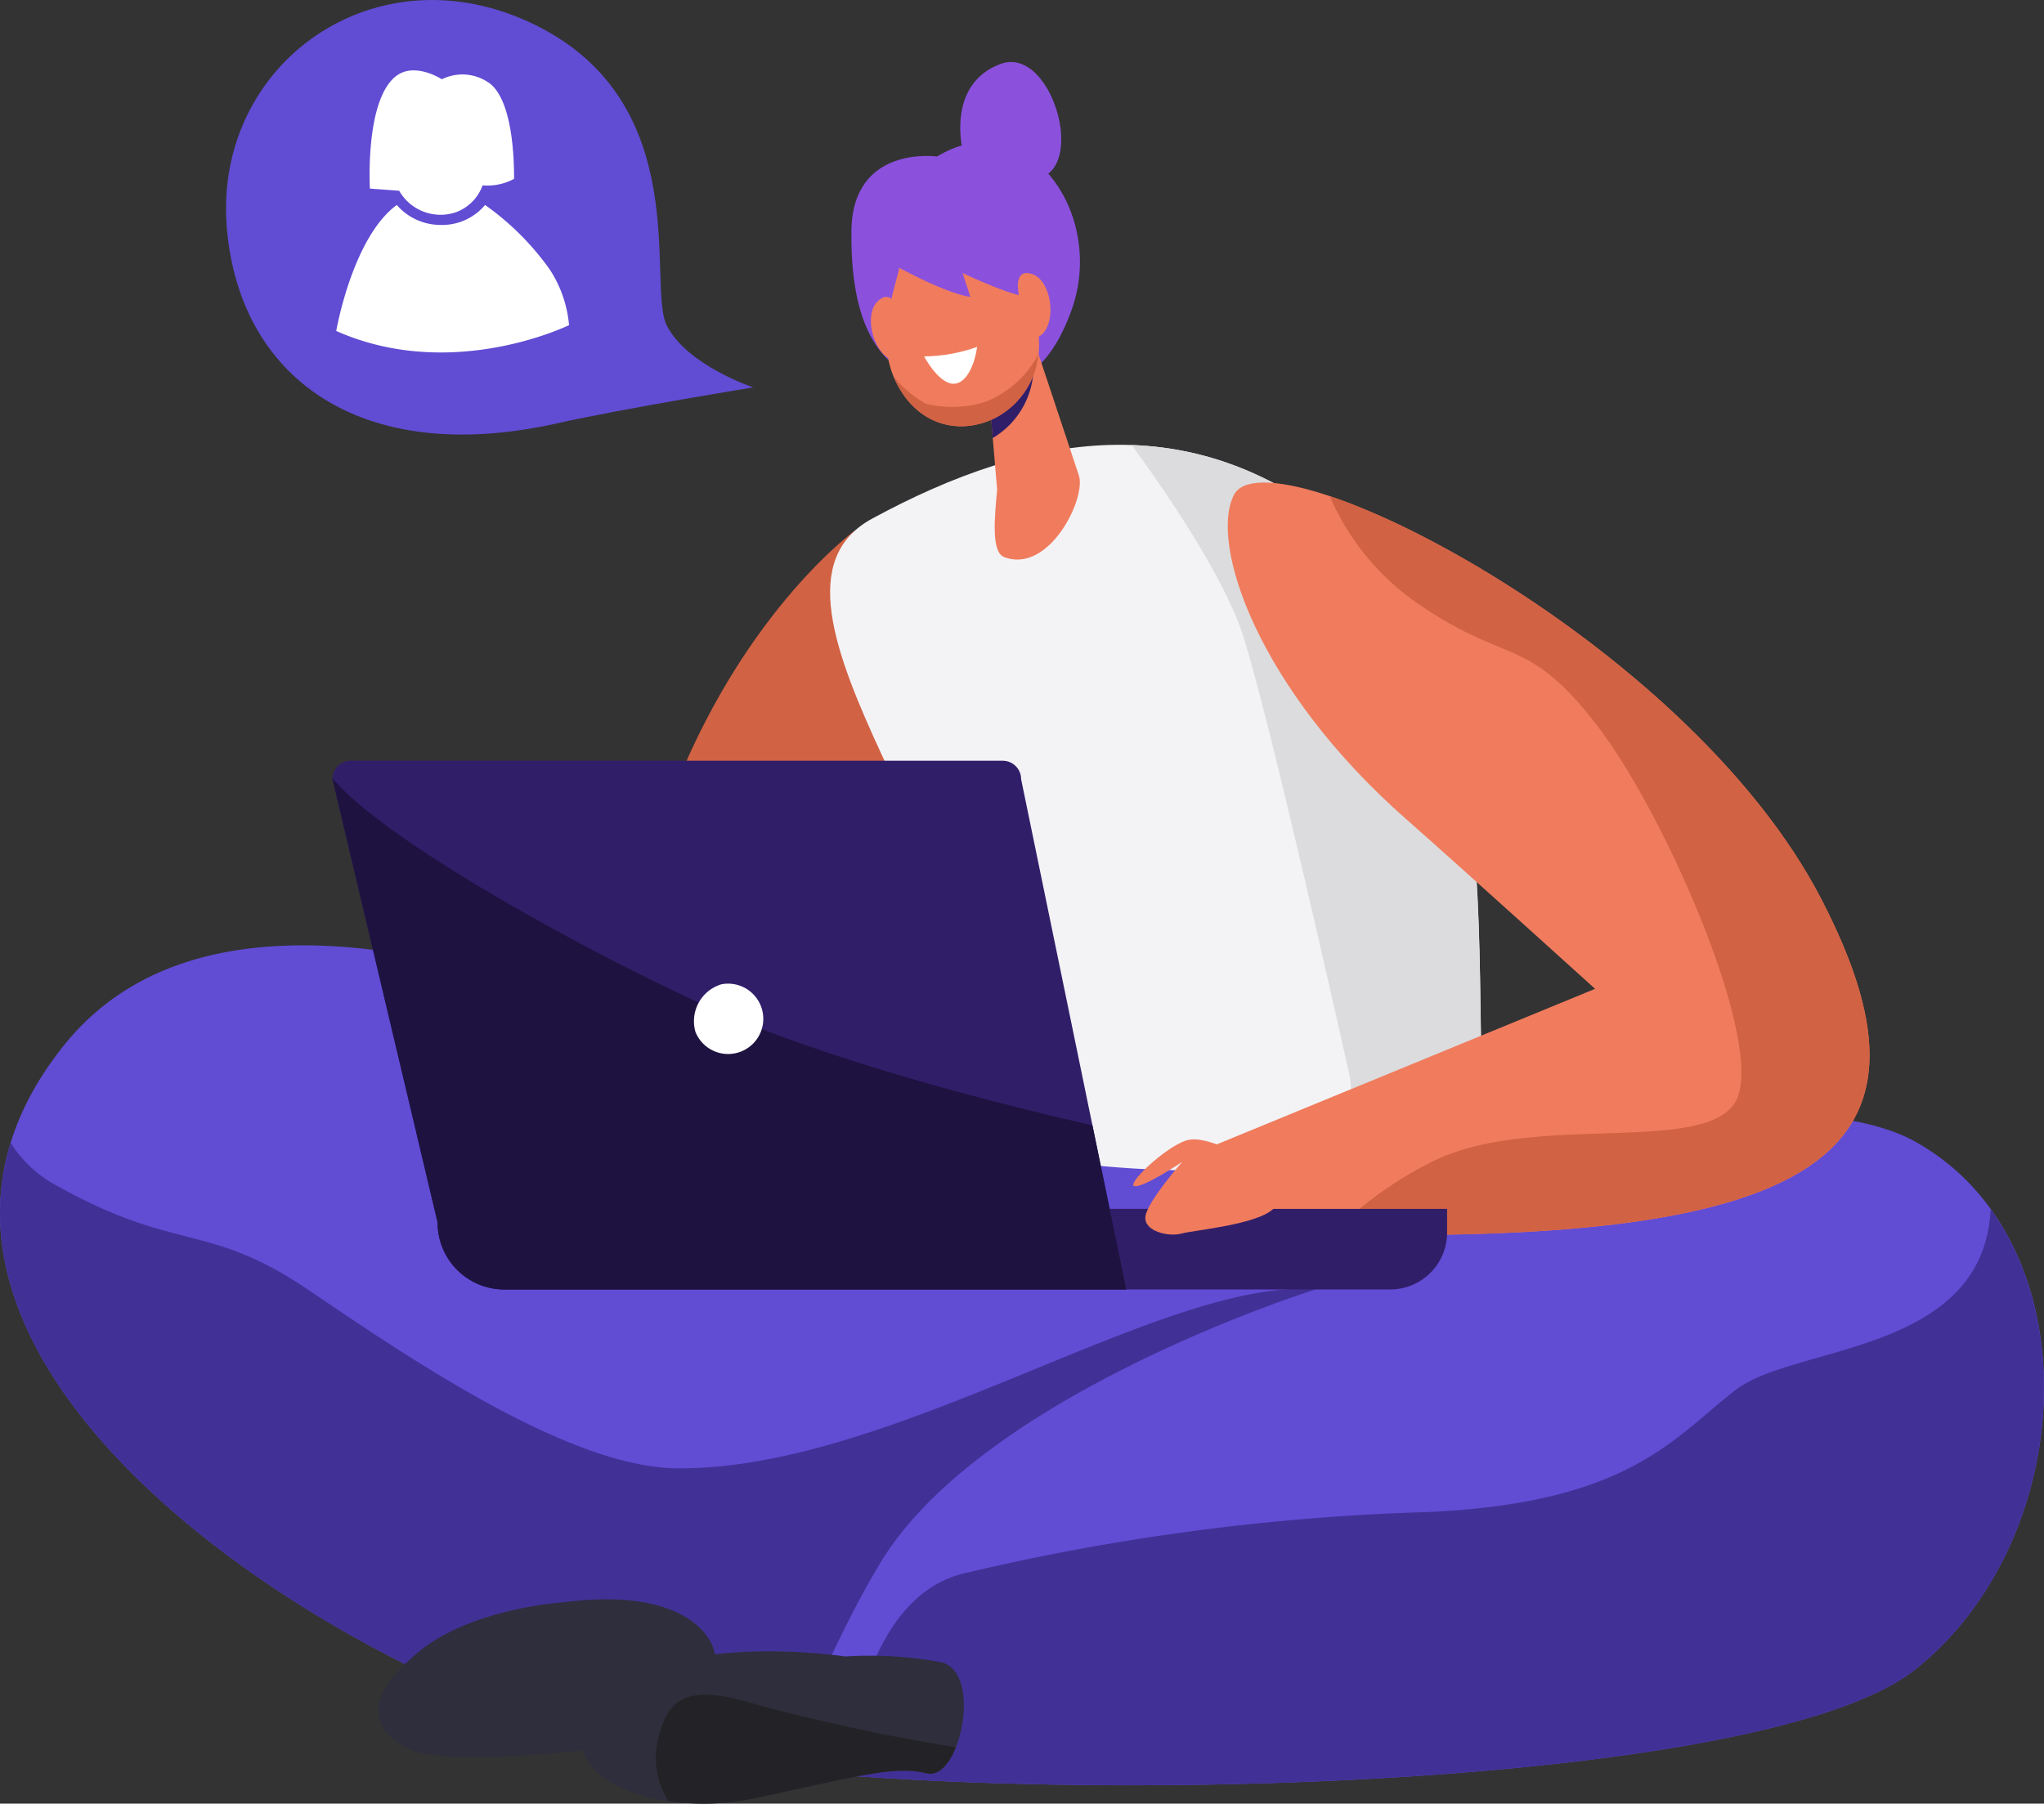 <svg xmlns="http://www.w3.org/2000/svg" width="147.29" height="130" viewBox="0 0 147.29 130"><rect x="0" y="0" width="147.29" height="130" fill="#333333" stroke="none"/><defs><style>.a{fill:#8b51dd;}.b{fill:#d16244;}.c{fill:#f3f3f6;}.d{fill:#dcdcde;}.e{fill:#614cd4;}.f{fill:#413196;}.g{fill:#2e2e3d;}.h{fill:#f07c5d;}.i{fill:#311e69;}.j{fill:#fff;}.k{fill:#1e1240;}.l{fill:#232327;}</style></defs><g transform="translate(0 4.468)"><path class="a" d="M298.406,319.184s-6.1-.865-6.173,5.345,1.609,11.186,7.9,11.186c2.36,0,5.707.68,7.932-5.375C310.682,323.222,304.761,315.3,298.406,319.184Z" transform="translate(-230.879 -312.372)"/><path class="b" d="M285.285,358.1s-7.687,5.556-12.84,18.255-6.994,18.589,2.3,23.927,23.909-22.486,24.055-30.2S285.285,358.1,285.285,358.1Z" transform="translate(-223.677 -324.331)"/><g transform="translate(59.808 27.592)"><path class="c" d="M291.3,408.071c4.459-5.042,8.312-9.018,9.3-13.883,2.566-12.688-18.1-33.847-7.532-39.586,11.512-6.249,23.715-8.575,35.229,1.923,13.446,12.26,5.531,43.074,10.9,52.428C329.631,410.677,305.955,414.014,291.3,408.071Z" transform="translate(-290.028 -349.282)"/></g><g transform="translate(81.548 27.608)"><path class="d" d="M337.579,356.531c-5.4-4.926-10.958-7.028-16.521-7.226,2.274,3.1,6.711,9.489,8.1,13.963,1.894,6.105,6.421,26.211,7.579,31.369.414,1.846.074,8.405-.535,16.067,4.99-.521,9.313-1.21,12.277-1.745C343.11,399.605,351.025,368.791,337.579,356.531Z" transform="translate(-321.058 -349.305)"/></g><path class="e" d="M258.117,409.609a77.068,77.068,0,0,0,46.767,6.147c14.508-2.681,31.08-4.549,37.747-.853,12.947,7.178,11.9,28.712,0,38.1s-72.263,10.215-92.879,5.522S191.589,430.088,209.257,408C219.511,395.185,241.481,401.8,258.117,409.609Z" transform="translate(-204.662 -337.108)"/><path class="f" d="M253.366,444.548c-7.8-.106-19.369-8.041-26.527-12.888s-9.474-2.691-17.9-7.385a8.784,8.784,0,0,1-3.505-3.188c-6.125,19.868,25.868,39.318,44.315,43.517a93.246,93.246,0,0,0,10.735,1.636c2.382-3.888,4.159-9.082,7.574-14.8,7.33-12.263,31.407-19.784,31.407-19.784C288.524,430.771,268.946,444.758,253.366,444.548Z" transform="translate(-204.665 -343.187)"/><path class="g" d="M267.834,472.02c-.458-2.281-3.679-4.7-10.857-3.754,0,0-6.718.393-10.583,3.648s-3.4,5.371-.829,6.843,13.9.184,17.485-.46A5.678,5.678,0,0,0,267.834,472.02Z" transform="translate(-216.308 -357.25)"/><path class="h" d="M330.955,354.066c2.421-4.8,32.532,10.215,42.316,29.094s-.086,25.661-41.148,24l-2.6-6.211,27.463-11.292s-9.855-8.926-13.618-12.236C332.693,368.034,329.172,357.6,330.955,354.066Z" transform="translate(-242.044 -322.852)"/><path class="h" d="M309.487,338.317l3.293,9.9c.535,1.631-2.151,7.119-5.393,5.872-.949-.365-.674-2.929-.5-4.854l-.776-9.155Z" transform="translate(-235.034 -318.407)"/><path class="i" d="M306.616,346.28a6,6,0,0,0,2.939-5.4l-3.289,1.27Z" transform="translate(-235.081 -319.174)"/><path class="h" d="M304.346,328.768l1.814,3.624a5.99,5.99,0,0,1-2.381,7.984c-2.624,1.382-5.821.636-7.354-2.747-1.363-3.007,0-6.411.348-8.08C297.575,325.743,301.956,324.754,304.346,328.768Z" transform="translate(-231.957 -314.776)"/><path class="h" d="M296.544,336.21a5.024,5.024,0,0,1-.347-1.006c-.161-.657-.554-1.6-1.411-.877-1.247,1.047-.194,4.5,1.5,4.369C297.538,338.6,296.937,337.017,296.544,336.21Z" transform="translate(-231.481 -317.135)"/><path class="j" d="M303.53,339.209a11.746,11.746,0,0,1-3.817.685s.794,1.524,1.756,1.9S303.259,341.034,303.53,339.209Z" transform="translate(-233.119 -318.674)"/><path class="b" d="M303.271,343.376a7.858,7.858,0,0,1-4.367.166,8.113,8.113,0,0,1-2.32-1.948c.023.056.041.113.067.168,1.532,3.383,4.73,4.129,7.354,2.747A5.748,5.748,0,0,0,307,340,7.427,7.427,0,0,1,303.271,343.376Z" transform="translate(-232.182 -318.91)"/><path class="b" d="M341.429,354.561a18.065,18.065,0,0,0,6.406,7.785c6.474,4.443,7.9,2.232,12.947,8.863s12.316,23.526,9.79,27.158-14.526.648-21.631,4.1a27.649,27.649,0,0,0-7.37,5.289c36.107.773,44.562-6.242,35.265-24.184C369.655,369.723,351.525,357.948,341.429,354.561Z" transform="translate(-245.609 -323.27)"/><path class="a" d="M295.215,328.175s4.286,2.506,6.428,2.814l-.558-1.717s4.085,1.955,5.118,1.717,1.316-5.465-1.749-6.628S293.766,323.488,295.215,328.175Z" transform="translate(-231.718 -314.057)"/><path class="h" d="M309.458,334.092a5.044,5.044,0,0,0-.06-1.062c-.1-.67-.09-1.688.975-1.346,1.55.5,1.882,4.094.266,4.611C309.441,336.678,309.4,334.988,309.458,334.092Z" transform="translate(-236.007 -316.401)"/><path class="a" d="M303.57,316.1s-1.1-4.649,2.773-6.064,6.575,8.716,1.847,8.316S303.57,316.1,303.57,316.1Z" transform="translate(-234.231 -309.899)"/><g transform="translate(23.959 50.365)"><path class="i" d="M287.158,381.786H240.18a1.321,1.321,0,0,0-1.321,1.321l7.579,31.979a4.808,4.808,0,0,0,4.808,4.808h44.812l-7.578-36.786A1.321,1.321,0,0,0,287.158,381.786Z" transform="translate(-238.859 -381.786)"/><path class="i" d="M249.676,427.881v1.005a4.808,4.808,0,0,0,4.808,4.808h63.831a4.1,4.1,0,0,0,4.1-4.1v-1.709Z" transform="translate(-242.097 -395.586)"/><path class="k" d="M238.865,383.584c0,.021-.006.041-.006.062l7.579,31.979a4.808,4.808,0,0,0,4.808,4.808h44.812L293.621,408.6c-6.954-1.58-19.5-4.753-28.366-8.842C256.3,395.634,242.409,387.907,238.865,383.584Z" transform="translate(-238.859 -382.324)"/><path class="j" d="M276.162,408.2a2.535,2.535,0,1,0,1.856-3.43A2.78,2.78,0,0,0,276.162,408.2Z" transform="translate(-250.006 -388.654)"/></g><path class="h" d="M329.567,422.284s-3.024-1.985-4.57-1.454-4.326,3.174-3.678,3.284,3.425-1.747,3.425-1.747-2.49,2.823-2.643,3.914,1.678,1.5,2.592,1.247,5.528-.633,6.681-1.838S329.567,422.284,329.567,422.284Z" transform="translate(-239.559 -343.084)"/><g transform="translate(60.948 82.692)"><path class="f" d="M374.153,427.927c-.526,10.457-14.109,9.773-18.324,12.985-4.422,3.368-7.579,8.21-22.316,8.842a165.287,165.287,0,0,0-33.351,4.421c-6.092,1.471-7.943,9.722-8.507,14.562,26.372,1.962,67.43-.043,77.02-7.607C378.513,453.37,380.923,437.317,374.153,427.927Z" transform="translate(-291.655 -427.927)"/></g><path class="g" d="M290.368,474.195a28.151,28.151,0,0,0-6.914-.414s-1-.154-2.554-.263c-3.935-.277-11.4-.265-14.964,3.3-4.969,4.969,3.174,8.835,11.054,7.178.638-.135,1.235-.263,1.812-.389,5.529-1.2,8.339-1.967,10.519-1.406C291.729,482.82,293.4,474.885,290.368,474.195Z" transform="translate(-222.552 -358.853)"/><g transform="translate(47.234 117.689)"><path class="l" d="M279.441,478.6c-5.684-1.789-6.526,0-7.189,2.478a5.81,5.81,0,0,0,.766,4.457,18.06,18.06,0,0,0,6.266-.206c.638-.135,1.235-.263,1.812-.389,5.529-1.2,8.339-1.967,10.519-1.406.856.22,1.618-.643,2.11-1.874A141.952,141.952,0,0,1,279.441,478.6Z" transform="translate(-272.08 -477.879)"/></g></g><path class="e" d="M1152.238,270.924s-4.795-1.6-6.233-4.475,2.078-15.929-9.43-21.629-23.253,2.77-22.268,14.6c.889,10.675,9.483,17.261,23.707,14.113C1143.1,272.4,1152.238,270.924,1152.238,270.924Z" transform="translate(-1097.963 -243)"/><g transform="translate(24.23 5.073)"><path class="j" d="M1168.227,266.062a3.326,3.326,0,0,1,3.56.384c1.562,1.405,1.645,5.446,1.645,6.792a4.022,4.022,0,0,1-2.269.469,3.223,3.223,0,0,1-1.959,1.952,3.436,3.436,0,0,1-4.053-1.562l-2.108-.156s-.366-6.194,1.8-8.041C1166.2,264.735,1168.227,266.062,1168.227,266.062Z" transform="translate(-1160.617 -265.421)"/><path class="j" d="M1162.65,310.209a19.536,19.536,0,0,1,4.644,4.628,8.7,8.7,0,0,1,1.406,4.032s-8.414,4.138-16.776.421c0,0,1.162-6.732,4.363-9.081a4.165,4.165,0,0,0,3.126,1.437A4.031,4.031,0,0,0,1162.65,310.209Z" transform="translate(-1151.925 -300.508)"/></g></svg>